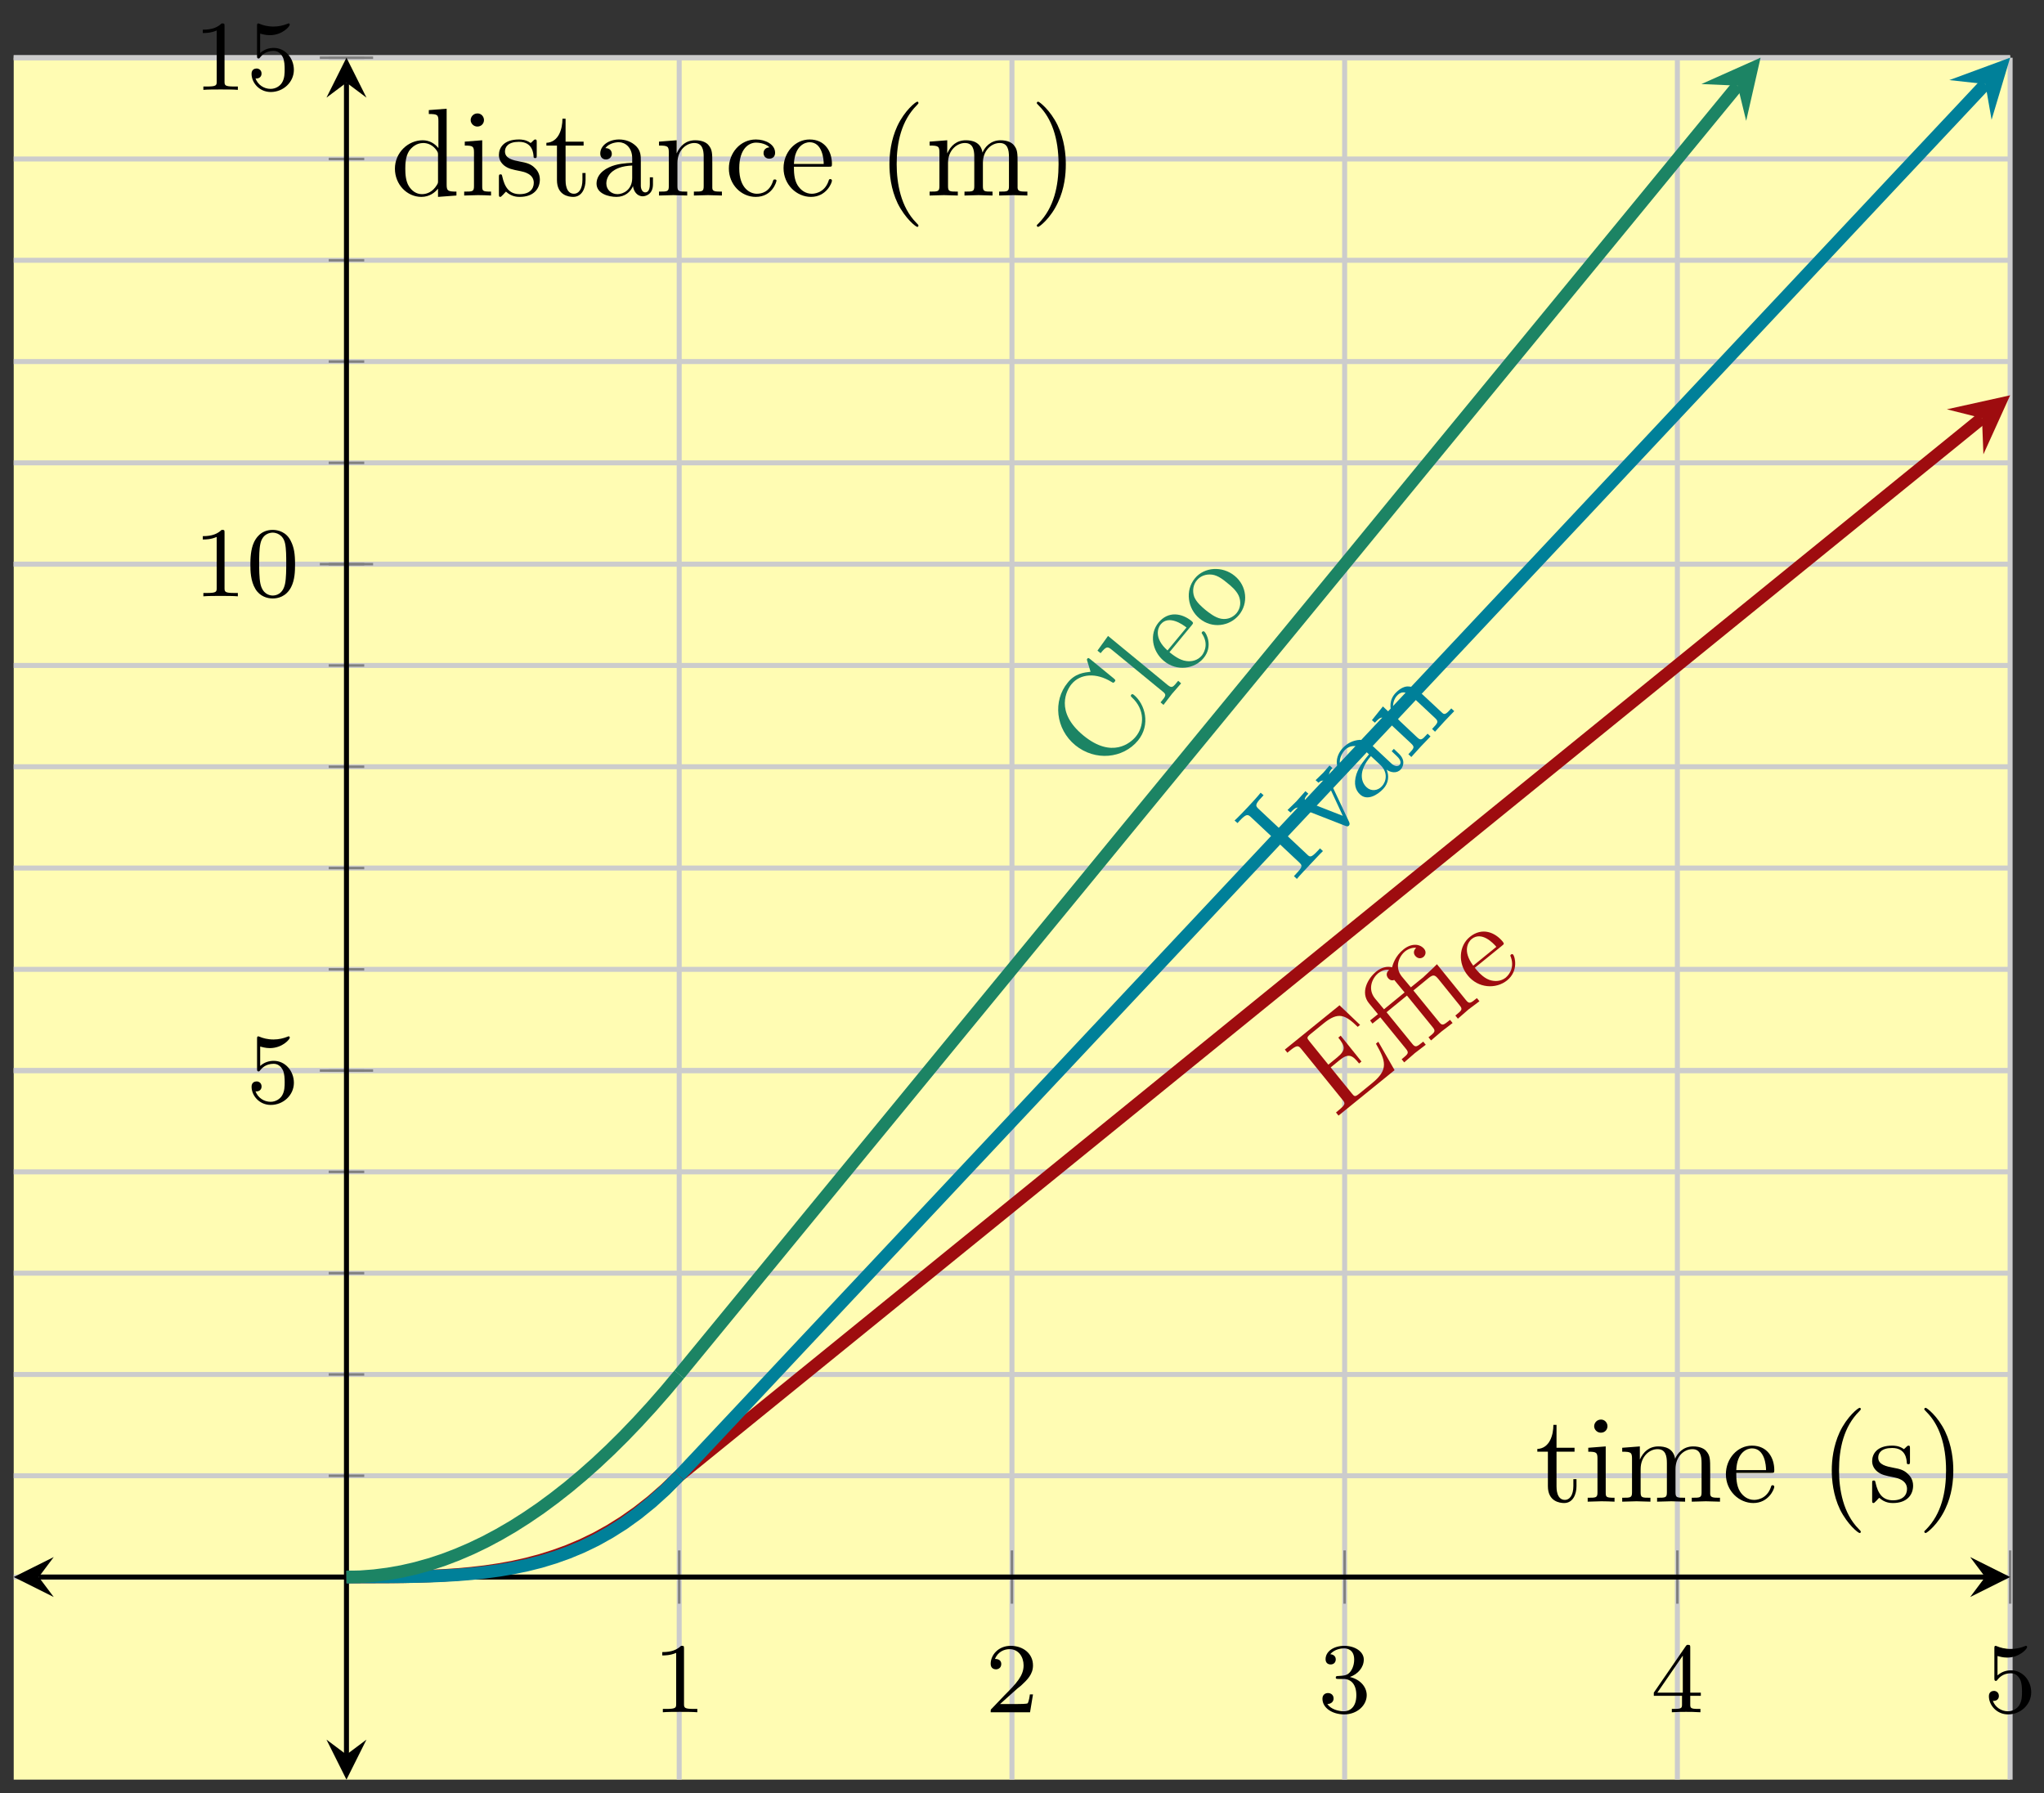 <?xml version="1.0" encoding="UTF-8"?>
<svg xmlns="http://www.w3.org/2000/svg" xmlns:xlink="http://www.w3.org/1999/xlink" width="163pt" height="143pt" viewBox="0 0 163 143" version="1.1">
<rect x="0" y="0" width="163" height="143" fill="#333333" stroke="none"/>
<defs>
<g>
<symbol overflow="visible" id="glyph0-0">
<path style="stroke:none;" d=""/>
</symbol>
<symbol overflow="visible" id="glyph0-1">
<path style="stroke:none;" d="M 2.5 -5.078 C 2.5 -5.297 2.484 -5.297 2.266 -5.297 C 1.938 -4.984 1.516 -4.797 0.766 -4.797 L 0.766 -4.531 C 0.984 -4.531 1.406 -4.531 1.875 -4.734 L 1.875 -0.656 C 1.875 -0.359 1.844 -0.266 1.094 -0.266 L 0.812 -0.266 L 0.812 0 C 1.141 -0.031 1.828 -0.031 2.188 -0.031 C 2.547 -0.031 3.234 -0.031 3.562 0 L 3.562 -0.266 L 3.281 -0.266 C 2.531 -0.266 2.5 -0.359 2.5 -0.656 Z M 2.5 -5.078 "/>
</symbol>
<symbol overflow="visible" id="glyph0-2">
<path style="stroke:none;" d="M 2.25 -1.625 C 2.375 -1.75 2.703 -2.016 2.844 -2.125 C 3.328 -2.578 3.797 -3.016 3.797 -3.734 C 3.797 -4.688 3 -5.297 2.016 -5.297 C 1.047 -5.297 0.422 -4.578 0.422 -3.859 C 0.422 -3.469 0.734 -3.422 0.844 -3.422 C 1.016 -3.422 1.266 -3.531 1.266 -3.844 C 1.266 -4.25 0.859 -4.25 0.766 -4.25 C 1 -4.844 1.531 -5.031 1.922 -5.031 C 2.656 -5.031 3.047 -4.406 3.047 -3.734 C 3.047 -2.906 2.469 -2.297 1.516 -1.344 L 0.516 -0.297 C 0.422 -0.219 0.422 -0.203 0.422 0 L 3.562 0 L 3.797 -1.422 L 3.547 -1.422 C 3.531 -1.266 3.469 -0.875 3.375 -0.719 C 3.328 -0.656 2.719 -0.656 2.594 -0.656 L 1.172 -0.656 Z M 2.25 -1.625 "/>
</symbol>
<symbol overflow="visible" id="glyph0-3">
<path style="stroke:none;" d="M 2.016 -2.656 C 2.641 -2.656 3.047 -2.203 3.047 -1.359 C 3.047 -0.359 2.484 -0.078 2.062 -0.078 C 1.625 -0.078 1.016 -0.234 0.734 -0.656 C 1.031 -0.656 1.234 -0.844 1.234 -1.094 C 1.234 -1.359 1.047 -1.531 0.781 -1.531 C 0.578 -1.531 0.344 -1.406 0.344 -1.078 C 0.344 -0.328 1.156 0.172 2.078 0.172 C 3.125 0.172 3.875 -0.562 3.875 -1.359 C 3.875 -2.031 3.344 -2.625 2.531 -2.812 C 3.156 -3.031 3.641 -3.562 3.641 -4.203 C 3.641 -4.844 2.922 -5.297 2.094 -5.297 C 1.234 -5.297 0.594 -4.844 0.594 -4.234 C 0.594 -3.938 0.781 -3.812 1 -3.812 C 1.25 -3.812 1.406 -3.984 1.406 -4.219 C 1.406 -4.516 1.141 -4.625 0.969 -4.625 C 1.312 -5.062 1.922 -5.094 2.062 -5.094 C 2.266 -5.094 2.875 -5.031 2.875 -4.203 C 2.875 -3.656 2.641 -3.312 2.531 -3.188 C 2.297 -2.938 2.109 -2.922 1.625 -2.891 C 1.469 -2.891 1.406 -2.875 1.406 -2.766 C 1.406 -2.656 1.484 -2.656 1.625 -2.656 Z M 2.016 -2.656 "/>
</symbol>
<symbol overflow="visible" id="glyph0-4">
<path style="stroke:none;" d="M 3.141 -5.156 C 3.141 -5.312 3.141 -5.375 2.969 -5.375 C 2.875 -5.375 2.859 -5.375 2.781 -5.266 L 0.234 -1.562 L 0.234 -1.312 L 2.484 -1.312 L 2.484 -0.641 C 2.484 -0.344 2.469 -0.266 1.844 -0.266 L 1.672 -0.266 L 1.672 0 C 2.344 -0.031 2.359 -0.031 2.812 -0.031 C 3.266 -0.031 3.281 -0.031 3.953 0 L 3.953 -0.266 L 3.781 -0.266 C 3.156 -0.266 3.141 -0.344 3.141 -0.641 L 3.141 -1.312 L 3.984 -1.312 L 3.984 -1.562 L 3.141 -1.562 Z M 2.547 -4.516 L 2.547 -1.562 L 0.516 -1.562 Z M 2.547 -4.516 "/>
</symbol>
<symbol overflow="visible" id="glyph0-5">
<path style="stroke:none;" d="M 1.109 -4.484 C 1.219 -4.453 1.531 -4.359 1.875 -4.359 C 2.875 -4.359 3.469 -5.062 3.469 -5.188 C 3.469 -5.281 3.422 -5.297 3.375 -5.297 C 3.359 -5.297 3.344 -5.297 3.281 -5.266 C 2.969 -5.141 2.594 -5.047 2.172 -5.047 C 1.703 -5.047 1.312 -5.156 1.062 -5.266 C 0.984 -5.297 0.969 -5.297 0.953 -5.297 C 0.859 -5.297 0.859 -5.219 0.859 -5.062 L 0.859 -2.734 C 0.859 -2.594 0.859 -2.5 0.984 -2.5 C 1.047 -2.5 1.062 -2.531 1.109 -2.594 C 1.203 -2.703 1.5 -3.109 2.188 -3.109 C 2.625 -3.109 2.844 -2.75 2.922 -2.594 C 3.047 -2.312 3.062 -1.938 3.062 -1.641 C 3.062 -1.344 3.062 -0.906 2.844 -0.562 C 2.688 -0.312 2.359 -0.078 1.938 -0.078 C 1.422 -0.078 0.922 -0.391 0.734 -0.922 C 0.75 -0.906 0.812 -0.906 0.812 -0.906 C 1.031 -0.906 1.219 -1.047 1.219 -1.297 C 1.219 -1.594 0.984 -1.703 0.828 -1.703 C 0.672 -1.703 0.422 -1.625 0.422 -1.281 C 0.422 -0.562 1.047 0.172 1.953 0.172 C 2.953 0.172 3.797 -0.609 3.797 -1.594 C 3.797 -2.516 3.125 -3.344 2.188 -3.344 C 1.797 -3.344 1.422 -3.219 1.109 -2.938 Z M 1.109 -4.484 "/>
</symbol>
<symbol overflow="visible" id="glyph0-6">
<path style="stroke:none;" d="M 3.891 -2.547 C 3.891 -3.391 3.812 -3.906 3.547 -4.422 C 3.203 -5.125 2.547 -5.297 2.109 -5.297 C 1.109 -5.297 0.734 -4.547 0.625 -4.328 C 0.344 -3.75 0.328 -2.953 0.328 -2.547 C 0.328 -2.016 0.344 -1.219 0.734 -0.578 C 1.094 0.016 1.688 0.172 2.109 0.172 C 2.5 0.172 3.172 0.047 3.578 -0.734 C 3.875 -1.312 3.891 -2.031 3.891 -2.547 Z M 2.109 -0.062 C 1.844 -0.062 1.297 -0.188 1.125 -1.016 C 1.031 -1.469 1.031 -2.219 1.031 -2.641 C 1.031 -3.188 1.031 -3.75 1.125 -4.188 C 1.297 -5 1.906 -5.078 2.109 -5.078 C 2.375 -5.078 2.938 -4.938 3.094 -4.219 C 3.188 -3.781 3.188 -3.172 3.188 -2.641 C 3.188 -2.172 3.188 -1.453 3.094 -1 C 2.922 -0.172 2.375 -0.062 2.109 -0.062 Z M 2.109 -0.062 "/>
</symbol>
<symbol overflow="visible" id="glyph1-0">
<path style="stroke:none;" d=""/>
</symbol>
<symbol overflow="visible" id="glyph1-1">
<path style="stroke:none;" d="M 3.422 -6.094 L 3.234 -5.938 C 4 -4.578 4.266 -3.891 2.953 -2.812 L 1.922 -1.969 C 1.562 -1.672 1.516 -1.719 1.312 -1.969 L -0.375 -4.047 L 0.312 -4.609 C 1.062 -5.219 1.359 -5.016 1.891 -4.359 L 2.078 -4.516 L 0.422 -6.578 L 0.234 -6.422 C 0.766 -5.75 0.875 -5.438 0.125 -4.828 L -0.562 -4.266 L -2.078 -6.141 C -2.281 -6.391 -2.312 -6.438 -1.953 -6.734 L -0.953 -7.547 C 0.234 -8.516 0.781 -8.25 1.781 -7.281 L 1.969 -7.438 L 0.328 -9 L -4.031 -5.469 L -3.828 -5.219 L -3.641 -5.375 C -3.047 -5.859 -2.953 -5.797 -2.719 -5.516 L 0.562 -1.469 C 0.797 -1.188 0.828 -1.094 0.234 -0.609 L 0.047 -0.453 L 0.25 -0.203 L 4.719 -3.828 Z M 3.422 -6.094 "/>
</symbol>
<symbol overflow="visible" id="glyph1-2">
<path style="stroke:none;" d="M 6.219 -5.047 L 6.016 -5.297 C 5.5 -4.875 5.406 -4.812 5.141 -5.141 L 2.828 -8 L 2.547 -7.719 L 1.781 -7 C 1.781 -6.984 1.766 -6.984 1.656 -6.891 L 0.75 -6.156 L 0.031 -7.016 C -0.578 -7.781 -0.188 -8.641 0.297 -9.031 C 0.531 -9.219 0.891 -9.344 1.172 -9.312 C 0.891 -9.031 1 -8.781 1.109 -8.656 C 1.328 -8.406 1.594 -8.453 1.75 -8.578 C 1.922 -8.719 2 -8.984 1.812 -9.219 C 1.438 -9.672 0.75 -9.656 0.172 -9.188 C -0.516 -8.641 -0.688 -7.969 -0.75 -7.75 C -1.125 -7.859 -1.594 -7.75 -1.984 -7.438 C -2.719 -6.844 -3.281 -5.734 -2.594 -4.891 L -1.875 -4.016 L -2.5 -3.516 L -2.312 -3.266 L -1.688 -3.766 L 0.359 -1.25 C 0.625 -0.922 0.531 -0.844 0.016 -0.422 L 0.219 -0.172 L 1.062 -0.906 L 1.938 -1.578 L 1.734 -1.828 C 1.219 -1.406 1.125 -1.328 0.859 -1.656 L -1.188 -4.172 L 0.438 -5.5 L 2.484 -2.984 C 2.75 -2.656 2.672 -2.578 2.156 -2.172 L 2.359 -1.922 L 3.203 -2.641 L 4.078 -3.312 L 3.875 -3.562 C 3.344 -3.141 3.266 -3.062 3 -3.391 L 0.953 -5.906 L 2.172 -6.906 C 2.547 -7.203 2.672 -7.141 2.938 -6.828 L 4.641 -4.719 C 4.906 -4.391 4.812 -4.328 4.297 -3.906 L 4.5 -3.656 L 5.344 -4.391 Z M -0.984 -7.547 C -1.266 -7.297 -1.188 -7.047 -1.062 -6.891 C -0.922 -6.719 -0.734 -6.672 -0.578 -6.75 L 0.25 -5.75 L -1.391 -4.406 L -2.109 -5.266 C -2.734 -6.047 -2.312 -6.906 -1.859 -7.281 C -1.672 -7.422 -1.359 -7.609 -0.984 -7.547 Z M -0.984 -7.547 "/>
</symbol>
<symbol overflow="visible" id="glyph1-3">
<path style="stroke:none;" d="M 2.469 -3.531 C 2.406 -3.609 2.328 -3.578 2.281 -3.531 C 2.219 -3.484 2.234 -3.422 2.281 -3.344 C 2.641 -2.328 1.938 -1.766 1.875 -1.703 C 1.484 -1.391 1 -1.375 0.578 -1.516 C 0.047 -1.703 -0.359 -2.203 -0.594 -2.484 L 1.562 -4.234 C 1.734 -4.375 1.766 -4.391 1.641 -4.562 C 1.016 -5.328 -0.016 -5.734 -0.984 -4.953 C -1.875 -4.234 -1.953 -2.844 -1.156 -1.875 C -0.328 -0.844 1.094 -0.766 1.984 -1.484 C 2.922 -2.25 2.594 -3.391 2.469 -3.531 Z M 1.125 -4.156 L -0.719 -2.656 C -1.609 -3.844 -1.109 -4.562 -0.844 -4.781 C -0.047 -5.422 0.875 -4.453 1.125 -4.156 Z M 1.125 -4.156 "/>
</symbol>
<symbol overflow="visible" id="glyph2-0">
<path style="stroke:none;" d=""/>
</symbol>
<symbol overflow="visible" id="glyph2-1">
<path style="stroke:none;" d="M 2.266 -2.422 L 2.031 -2.641 L 1.859 -2.453 C 1.312 -1.875 1.234 -1.922 0.984 -2.172 L -2.844 -5.766 C -3.109 -6.016 -3.188 -6.109 -2.641 -6.688 L -2.469 -6.875 L -2.703 -7.078 C -2.906 -6.812 -3.438 -6.234 -3.703 -5.953 C -3.969 -5.672 -4.516 -5.094 -4.781 -4.859 L -4.547 -4.656 L -4.375 -4.844 C -3.828 -5.422 -3.719 -5.359 -3.453 -5.109 L 0.375 -1.516 C 0.625 -1.266 0.672 -1.188 0.125 -0.609 L -0.047 -0.422 L 0.188 -0.203 C 0.406 -0.469 0.953 -1.047 1.219 -1.328 C 1.484 -1.609 2.016 -2.188 2.266 -2.422 Z M 2.266 -2.422 "/>
</symbol>
<symbol overflow="visible" id="glyph2-2">
<path style="stroke:none;" d="M 0.562 -6.422 L 0.328 -6.625 C 0.172 -6.453 0 -6.234 -0.156 -6.062 L -0.781 -5.453 L -0.547 -5.25 C -0.297 -5.516 -0.047 -5.422 0.094 -5.297 C 0.156 -5.234 0.172 -5.188 0.234 -5.094 L 1.391 -2.609 L -1.406 -3.703 C -1.547 -3.75 -1.578 -3.781 -1.578 -3.781 C -1.766 -3.953 -1.5 -4.234 -1.359 -4.375 L -1.594 -4.578 L -2.312 -3.766 C -2.5 -3.578 -2.797 -3.297 -3.016 -3.078 L -2.781 -2.875 C -2.344 -3.328 -2.266 -3.312 -1.969 -3.203 L 1.594 -1.812 C 1.75 -1.766 1.781 -1.75 1.875 -1.828 C 1.969 -1.938 1.922 -2.031 1.891 -2.125 L 0.406 -5.281 C 0.297 -5.516 0.109 -5.953 0.562 -6.422 Z M 0.562 -6.422 "/>
</symbol>
<symbol overflow="visible" id="glyph2-3">
<path style="stroke:none;" d="M 2.641 -4.125 L 2.234 -4.516 L 2.062 -4.328 L 2.469 -3.938 C 2.891 -3.547 2.766 -3.312 2.688 -3.234 C 2.469 -3 2.109 -3.281 2.078 -3.312 L 0.625 -4.672 C 0.328 -4.953 0.031 -5.219 -0.469 -5.234 C -1.031 -5.203 -1.484 -4.953 -1.828 -4.594 C -2.375 -4.016 -2.5 -3.172 -2.016 -2.719 C -1.797 -2.516 -1.531 -2.562 -1.359 -2.75 C -1.172 -2.953 -1.203 -3.219 -1.375 -3.391 C -1.469 -3.469 -1.75 -3.672 -2.062 -3.328 C -2.141 -3.766 -1.875 -4.203 -1.656 -4.438 C -1.328 -4.781 -0.656 -4.938 -0.016 -4.328 L 0.25 -4.078 C -0.062 -3.688 -0.531 -3.156 -0.75 -2.5 C -1 -1.703 -0.797 -1.188 -0.469 -0.891 C 0.109 -0.328 0.953 -0.859 1.375 -1.312 C 1.844 -1.797 1.859 -2.406 1.656 -2.859 C 1.969 -2.625 2.469 -2.531 2.781 -2.875 C 2.922 -3.016 3.234 -3.562 2.641 -4.125 Z M 1.141 -3.25 C 1.828 -2.609 1.594 -1.859 1.281 -1.531 C 0.953 -1.172 0.422 -1.109 0.062 -1.453 C -0.344 -1.828 -0.672 -2.688 0.406 -3.938 Z M 1.141 -3.25 "/>
</symbol>
<symbol overflow="visible" id="glyph2-4">
<path style="stroke:none;" d="M 3.641 -3.891 L 3.406 -4.109 C 3.062 -3.734 2.891 -3.547 2.688 -3.75 L 1.297 -5.047 C 0.672 -5.641 0.453 -5.844 -0.031 -5.859 C -0.25 -5.875 -0.625 -5.766 -1.031 -5.344 C -1.531 -4.812 -1.531 -4.188 -1.281 -3.547 L -2.047 -4.266 L -2.922 -3.172 L -2.688 -2.969 C -2.219 -3.469 -2.109 -3.484 -1.75 -3.141 L 0.203 -1.312 C 0.516 -1.016 0.438 -0.938 -0.016 -0.453 L 0.219 -0.234 L 0.984 -1.078 L 1.75 -1.875 L 1.516 -2.094 C 1.062 -1.594 0.984 -1.516 0.672 -1.812 L -0.672 -3.078 C -1.422 -3.781 -1.344 -4.688 -0.906 -5.141 C -0.469 -5.609 -0.016 -5.328 0.406 -4.938 L 2.109 -3.344 C 2.422 -3.047 2.344 -2.969 1.875 -2.469 L 2.109 -2.25 L 2.875 -3.094 Z M 3.641 -3.891 "/>
</symbol>
<symbol overflow="visible" id="glyph3-0">
<path style="stroke:none;" d=""/>
</symbol>
<symbol overflow="visible" id="glyph3-1">
<path style="stroke:none;" d="M 2.406 -6.609 C 2.328 -6.656 2.266 -6.719 2.188 -6.609 C 2.125 -6.531 2.172 -6.484 2.25 -6.406 C 3.297 -5.438 3.25 -4.109 2.547 -3.266 C 2.156 -2.797 0.672 -1.484 -1.625 -3.375 C -3.922 -5.266 -2.953 -7 -2.562 -7.469 C -1.875 -8.297 -0.609 -8.406 0.625 -7.641 C 0.75 -7.562 0.781 -7.547 0.875 -7.656 C 0.969 -7.781 0.938 -7.797 0.781 -7.938 L -1.031 -9.422 C -1.172 -9.531 -1.234 -9.594 -1.297 -9.5 C -1.328 -9.484 -1.359 -9.438 -1.312 -9.312 L -1.047 -8.453 C -1.562 -8.391 -2.281 -8.328 -2.875 -7.578 C -4.062 -6.141 -3.844 -3.891 -2.266 -2.594 C -0.672 -1.297 1.547 -1.531 2.734 -2.969 C 3.766 -4.234 3.297 -5.875 2.406 -6.609 Z M 2.406 -6.609 "/>
</symbol>
<symbol overflow="visible" id="glyph3-2">
<path style="stroke:none;" d="M 1.609 -1.969 L 1.375 -2.172 C 0.953 -1.656 0.891 -1.562 0.547 -1.828 L -4.219 -5.75 L -5.062 -4.578 L -4.812 -4.375 C -4.359 -4.922 -4.266 -4.938 -3.891 -4.625 L 0.125 -1.328 C 0.469 -1.062 0.406 -0.969 -0.031 -0.453 L 0.203 -0.25 L 0.875 -1.125 Z M 1.609 -1.969 "/>
</symbol>
<symbol overflow="visible" id="glyph3-3">
<path style="stroke:none;" d="M 1.703 -3.953 C 1.641 -4.016 1.562 -3.969 1.516 -3.922 C 1.469 -3.859 1.5 -3.797 1.547 -3.75 C 2.125 -2.828 1.562 -2.125 1.5 -2.047 C 1.172 -1.656 0.703 -1.547 0.266 -1.609 C -0.281 -1.672 -0.797 -2.094 -1.078 -2.312 L 0.688 -4.453 C 0.828 -4.625 0.844 -4.656 0.688 -4.797 C -0.078 -5.422 -1.172 -5.625 -1.953 -4.672 C -2.688 -3.781 -2.484 -2.406 -1.516 -1.609 C -0.5 -0.766 0.922 -0.969 1.641 -1.844 C 2.422 -2.781 1.859 -3.844 1.703 -3.953 Z M 0.281 -4.281 L -1.234 -2.453 C -2.344 -3.438 -2 -4.266 -1.781 -4.531 C -1.141 -5.312 -0.031 -4.531 0.281 -4.281 Z M 0.281 -4.281 "/>
</symbol>
<symbol overflow="visible" id="glyph3-4">
<path style="stroke:none;" d="M 1.312 -4.984 C 0.344 -5.781 -1.109 -5.703 -1.859 -4.781 C -2.656 -3.812 -2.438 -2.359 -1.484 -1.578 C -0.484 -0.75 0.906 -0.953 1.656 -1.859 C 2.422 -2.781 2.297 -4.188 1.312 -4.984 Z M 0.734 -4.406 C 1.016 -4.188 1.438 -3.828 1.641 -3.391 C 1.844 -2.906 1.781 -2.406 1.484 -2.031 C 1.203 -1.688 0.766 -1.469 0.234 -1.562 C -0.266 -1.656 -0.734 -2.047 -1.016 -2.266 C -1.312 -2.516 -1.719 -2.859 -1.906 -3.297 C -2.094 -3.812 -1.969 -4.312 -1.703 -4.625 C -1.422 -4.969 -0.984 -5.141 -0.484 -5.078 C 0 -5.016 0.453 -4.641 0.734 -4.406 Z M 0.734 -4.406 "/>
</symbol>
<symbol overflow="visible" id="glyph4-0">
<path style="stroke:none;" d=""/>
</symbol>
<symbol overflow="visible" id="glyph4-1">
<path style="stroke:none;" d="M 3.312 -1.234 L 3.312 -1.797 L 3.062 -1.797 L 3.062 -1.25 C 3.062 -0.516 2.766 -0.141 2.391 -0.141 C 1.719 -0.141 1.719 -1.047 1.719 -1.219 L 1.719 -3.984 L 3.156 -3.984 L 3.156 -4.297 L 1.719 -4.297 L 1.719 -6.125 L 1.469 -6.125 C 1.469 -5.312 1.172 -4.25 0.188 -4.203 L 0.188 -3.984 L 1.031 -3.984 L 1.031 -1.234 C 1.031 -0.016 1.969 0.109 2.328 0.109 C 3.031 0.109 3.312 -0.594 3.312 -1.234 Z M 3.312 -1.234 "/>
</symbol>
<symbol overflow="visible" id="glyph4-2">
<path style="stroke:none;" d="M 2.469 0 L 2.469 -0.312 C 1.797 -0.312 1.766 -0.359 1.766 -0.75 L 1.766 -4.406 L 0.375 -4.297 L 0.375 -3.984 C 1.016 -3.984 1.109 -3.922 1.109 -3.438 L 1.109 -0.75 C 1.109 -0.312 1 -0.312 0.328 -0.312 L 0.328 0 L 1.422 -0.031 C 1.781 -0.031 2.125 -0.016 2.469 0 Z M 1.906 -6.016 C 1.906 -6.297 1.688 -6.547 1.391 -6.547 C 1.047 -6.547 0.844 -6.266 0.844 -6.016 C 0.844 -5.75 1.078 -5.5 1.375 -5.5 C 1.719 -5.5 1.906 -5.766 1.906 -6.016 Z M 1.906 -6.016 "/>
</symbol>
<symbol overflow="visible" id="glyph4-3">
<path style="stroke:none;" d="M 8.109 0 L 8.109 -0.312 C 7.594 -0.312 7.344 -0.312 7.328 -0.609 L 7.328 -2.516 C 7.328 -3.375 7.328 -3.672 7.016 -4.031 C 6.875 -4.203 6.547 -4.406 5.969 -4.406 C 5.141 -4.406 4.688 -3.812 4.531 -3.422 C 4.391 -4.297 3.656 -4.406 3.203 -4.406 C 2.469 -4.406 2 -3.984 1.719 -3.359 L 1.719 -4.406 L 0.312 -4.297 L 0.312 -3.984 C 1.016 -3.984 1.094 -3.922 1.094 -3.422 L 1.094 -0.75 C 1.094 -0.312 0.984 -0.312 0.312 -0.312 L 0.312 0 L 1.453 -0.031 L 2.562 0 L 2.562 -0.312 C 1.891 -0.312 1.781 -0.312 1.781 -0.75 L 1.781 -2.594 C 1.781 -3.625 2.5 -4.188 3.125 -4.188 C 3.766 -4.188 3.875 -3.656 3.875 -3.078 L 3.875 -0.75 C 3.875 -0.312 3.766 -0.312 3.094 -0.312 L 3.094 0 L 4.219 -0.031 L 5.328 0 L 5.328 -0.312 C 4.672 -0.312 4.562 -0.312 4.562 -0.75 L 4.562 -2.594 C 4.562 -3.625 5.266 -4.188 5.906 -4.188 C 6.531 -4.188 6.641 -3.656 6.641 -3.078 L 6.641 -0.75 C 6.641 -0.312 6.531 -0.312 5.859 -0.312 L 5.859 0 L 6.984 -0.031 Z M 8.109 0 "/>
</symbol>
<symbol overflow="visible" id="glyph4-4">
<path style="stroke:none;" d="M 4.141 -1.188 C 4.141 -1.281 4.062 -1.312 4 -1.312 C 3.922 -1.312 3.891 -1.25 3.875 -1.172 C 3.531 -0.141 2.625 -0.141 2.531 -0.141 C 2.031 -0.141 1.641 -0.438 1.406 -0.812 C 1.109 -1.281 1.109 -1.938 1.109 -2.297 L 3.891 -2.297 C 4.109 -2.297 4.141 -2.297 4.141 -2.516 C 4.141 -3.5 3.594 -4.469 2.359 -4.469 C 1.203 -4.469 0.281 -3.438 0.281 -2.188 C 0.281 -0.859 1.328 0.109 2.469 0.109 C 3.688 0.109 4.141 -1 4.141 -1.188 Z M 3.484 -2.516 L 1.109 -2.516 C 1.172 -4 2.016 -4.25 2.359 -4.25 C 3.375 -4.25 3.484 -2.906 3.484 -2.516 Z M 3.484 -2.516 "/>
</symbol>
<symbol overflow="visible" id="glyph4-5">
<path style="stroke:none;" d="M 3.297 2.391 C 3.297 2.359 3.297 2.344 3.125 2.172 C 1.891 0.922 1.562 -0.969 1.562 -2.5 C 1.562 -4.234 1.938 -5.969 3.172 -7.203 C 3.297 -7.328 3.297 -7.344 3.297 -7.375 C 3.297 -7.453 3.266 -7.484 3.203 -7.484 C 3.094 -7.484 2.203 -6.797 1.609 -5.531 C 1.109 -4.438 0.984 -3.328 0.984 -2.5 C 0.984 -1.719 1.094 -0.516 1.641 0.625 C 2.25 1.844 3.094 2.5 3.203 2.5 C 3.266 2.5 3.297 2.469 3.297 2.391 Z M 3.297 2.391 "/>
</symbol>
<symbol overflow="visible" id="glyph4-6">
<path style="stroke:none;" d="M 3.594 -1.281 C 3.594 -1.797 3.297 -2.109 3.172 -2.219 C 2.844 -2.547 2.453 -2.625 2.031 -2.703 C 1.469 -2.812 0.812 -2.938 0.812 -3.516 C 0.812 -3.875 1.062 -4.281 1.922 -4.281 C 3.016 -4.281 3.078 -3.375 3.094 -3.078 C 3.094 -2.984 3.203 -2.984 3.203 -2.984 C 3.344 -2.984 3.344 -3.031 3.344 -3.219 L 3.344 -4.234 C 3.344 -4.391 3.344 -4.469 3.234 -4.469 C 3.188 -4.469 3.156 -4.469 3.031 -4.344 C 3 -4.312 2.906 -4.219 2.859 -4.188 C 2.484 -4.469 2.078 -4.469 1.922 -4.469 C 0.703 -4.469 0.328 -3.797 0.328 -3.234 C 0.328 -2.891 0.484 -2.609 0.75 -2.391 C 1.078 -2.141 1.359 -2.078 2.078 -1.938 C 2.297 -1.891 3.109 -1.734 3.109 -1.016 C 3.109 -0.516 2.766 -0.109 1.984 -0.109 C 1.141 -0.109 0.781 -0.672 0.594 -1.531 C 0.562 -1.656 0.562 -1.688 0.453 -1.688 C 0.328 -1.688 0.328 -1.625 0.328 -1.453 L 0.328 -0.125 C 0.328 0.047 0.328 0.109 0.438 0.109 C 0.484 0.109 0.5 0.094 0.688 -0.094 C 0.703 -0.109 0.703 -0.125 0.891 -0.312 C 1.328 0.094 1.781 0.109 1.984 0.109 C 3.125 0.109 3.594 -0.562 3.594 -1.281 Z M 3.594 -1.281 "/>
</symbol>
<symbol overflow="visible" id="glyph4-7">
<path style="stroke:none;" d="M 2.875 -2.5 C 2.875 -3.266 2.766 -4.469 2.219 -5.609 C 1.625 -6.828 0.766 -7.484 0.672 -7.484 C 0.609 -7.484 0.562 -7.438 0.562 -7.375 C 0.562 -7.344 0.562 -7.328 0.75 -7.141 C 1.734 -6.156 2.297 -4.578 2.297 -2.5 C 2.297 -0.781 1.938 0.969 0.703 2.219 C 0.562 2.344 0.562 2.359 0.562 2.391 C 0.562 2.453 0.609 2.5 0.672 2.5 C 0.766 2.5 1.672 1.812 2.25 0.547 C 2.766 -0.547 2.875 -1.656 2.875 -2.5 Z M 2.875 -2.5 "/>
</symbol>
<symbol overflow="visible" id="glyph4-8">
<path style="stroke:none;" d="M 5.25 0 L 5.25 -0.312 C 4.562 -0.312 4.469 -0.375 4.469 -0.875 L 4.469 -6.922 L 3.047 -6.812 L 3.047 -6.5 C 3.734 -6.5 3.812 -6.438 3.812 -5.938 L 3.812 -3.781 C 3.531 -4.141 3.094 -4.406 2.562 -4.406 C 1.391 -4.406 0.344 -3.422 0.344 -2.141 C 0.344 -0.875 1.312 0.109 2.453 0.109 C 3.094 0.109 3.531 -0.234 3.781 -0.547 L 3.781 0.109 Z M 3.781 -1.172 C 3.781 -1 3.781 -0.984 3.672 -0.812 C 3.375 -0.328 2.938 -0.109 2.5 -0.109 C 2.047 -0.109 1.688 -0.375 1.453 -0.75 C 1.203 -1.156 1.172 -1.719 1.172 -2.141 C 1.172 -2.5 1.188 -3.094 1.469 -3.547 C 1.688 -3.859 2.062 -4.188 2.609 -4.188 C 2.953 -4.188 3.375 -4.031 3.672 -3.594 C 3.781 -3.422 3.781 -3.406 3.781 -3.219 Z M 3.781 -1.172 "/>
</symbol>
<symbol overflow="visible" id="glyph4-9">
<path style="stroke:none;" d="M 4.812 -0.891 L 4.812 -1.453 L 4.562 -1.453 L 4.562 -0.891 C 4.562 -0.312 4.312 -0.25 4.203 -0.25 C 3.875 -0.25 3.844 -0.703 3.844 -0.75 L 3.844 -2.734 C 3.844 -3.156 3.844 -3.547 3.484 -3.922 C 3.094 -4.312 2.594 -4.469 2.109 -4.469 C 1.297 -4.469 0.609 -4 0.609 -3.344 C 0.609 -3.047 0.812 -2.875 1.062 -2.875 C 1.344 -2.875 1.531 -3.078 1.531 -3.328 C 1.531 -3.453 1.469 -3.781 1.016 -3.781 C 1.281 -4.141 1.781 -4.25 2.094 -4.25 C 2.578 -4.25 3.156 -3.859 3.156 -2.969 L 3.156 -2.609 C 2.641 -2.578 1.938 -2.547 1.312 -2.25 C 0.562 -1.906 0.312 -1.391 0.312 -0.953 C 0.312 -0.141 1.281 0.109 1.906 0.109 C 2.578 0.109 3.031 -0.297 3.219 -0.75 C 3.266 -0.359 3.531 0.062 4 0.062 C 4.203 0.062 4.812 -0.078 4.812 -0.891 Z M 3.156 -1.391 C 3.156 -0.453 2.438 -0.109 1.984 -0.109 C 1.5 -0.109 1.094 -0.453 1.094 -0.953 C 1.094 -1.5 1.5 -2.328 3.156 -2.391 Z M 3.156 -1.391 "/>
</symbol>
<symbol overflow="visible" id="glyph4-10">
<path style="stroke:none;" d="M 5.328 0 L 5.328 -0.312 C 4.812 -0.312 4.562 -0.312 4.562 -0.609 L 4.562 -2.516 C 4.562 -3.375 4.562 -3.672 4.25 -4.031 C 4.109 -4.203 3.781 -4.406 3.203 -4.406 C 2.469 -4.406 2 -3.984 1.719 -3.359 L 1.719 -4.406 L 0.312 -4.297 L 0.312 -3.984 C 1.016 -3.984 1.094 -3.922 1.094 -3.422 L 1.094 -0.75 C 1.094 -0.312 0.984 -0.312 0.312 -0.312 L 0.312 0 L 1.453 -0.031 L 2.562 0 L 2.562 -0.312 C 1.891 -0.312 1.781 -0.312 1.781 -0.75 L 1.781 -2.594 C 1.781 -3.625 2.5 -4.188 3.125 -4.188 C 3.766 -4.188 3.875 -3.656 3.875 -3.078 L 3.875 -0.75 C 3.875 -0.312 3.766 -0.312 3.094 -0.312 L 3.094 0 L 4.219 -0.031 Z M 5.328 0 "/>
</symbol>
<symbol overflow="visible" id="glyph4-11">
<path style="stroke:none;" d="M 4.141 -1.188 C 4.141 -1.281 4.031 -1.281 4 -1.281 C 3.922 -1.281 3.891 -1.25 3.875 -1.188 C 3.594 -0.266 2.938 -0.141 2.578 -0.141 C 2.047 -0.141 1.172 -0.562 1.172 -2.172 C 1.172 -3.797 1.984 -4.219 2.516 -4.219 C 2.609 -4.219 3.234 -4.203 3.578 -3.844 C 3.172 -3.812 3.109 -3.516 3.109 -3.391 C 3.109 -3.125 3.297 -2.938 3.562 -2.938 C 3.828 -2.938 4.031 -3.094 4.031 -3.406 C 4.031 -4.078 3.266 -4.469 2.5 -4.469 C 1.25 -4.469 0.344 -3.391 0.344 -2.156 C 0.344 -0.875 1.328 0.109 2.484 0.109 C 3.812 0.109 4.141 -1.094 4.141 -1.188 Z M 4.141 -1.188 "/>
</symbol>
</g>
<clipPath id="clip1">
  <path d="M 40 19 L 160.301 19 L 160.301 132 L 40 132 Z M 40 19 "/>
</clipPath>
<clipPath id="clip2">
  <path d="M 155 31 L 160.301 31 L 160.301 37 L 155 37 Z M 155 31 "/>
</clipPath>
<clipPath id="clip3">
  <path d="M 40 4.598 L 160.301 4.598 L 160.301 132 L 40 132 Z M 40 4.598 "/>
</clipPath>
<clipPath id="clip4">
  <path d="M 155 4.598 L 160.301 4.598 L 160.301 10 L 155 10 Z M 155 4.598 "/>
</clipPath>
<clipPath id="clip5">
  <path d="M 40 4.598 L 153 4.598 L 153 124 L 40 124 Z M 40 4.598 "/>
</clipPath>
<clipPath id="clip6">
  <path d="M 135 4.598 L 141 4.598 L 141 10 L 135 10 Z M 135 4.598 "/>
</clipPath>
</defs>
<g id="surface1">
<path style=" stroke:none;fill-rule:nonzero;fill:rgb(100%,98.47%,70.001%);fill-opacity:1;" d="M 1.094 141.918 L 160.301 141.918 L 160.301 4.598 L 1.094 4.598 Z M 1.094 141.918 "/>
<path style="fill:none;stroke-width:0.399;stroke-linecap:butt;stroke-linejoin:miter;stroke:rgb(79.999%,79.999%,79.999%);stroke-opacity:1;stroke-miterlimit:10;" d="M 53.067 -0.002 L 53.067 137.312 M 79.602 -0.002 L 79.602 137.312 M 106.133 -0.002 L 106.133 137.312 M 132.667 -0.002 L 132.667 137.312 M 159.202 -0.002 L 159.202 137.312 " transform="matrix(1,0,0,-1,1.096,141.916)"/>
<path style="fill:none;stroke-width:0.399;stroke-linecap:butt;stroke-linejoin:miter;stroke:rgb(79.999%,79.999%,79.999%);stroke-opacity:1;stroke-miterlimit:10;" d="M -0.002 16.154 L 159.202 16.154 M -0.002 24.232 L 159.202 24.232 M -0.002 32.309 L 159.202 32.309 M -0.002 40.387 L 159.202 40.387 M -0.002 48.465 L 159.202 48.465 M -0.002 56.542 L 159.202 56.542 M -0.002 64.616 L 159.202 64.616 M -0.002 72.694 L 159.202 72.694 M -0.002 80.772 L 159.202 80.772 M -0.002 88.849 L 159.202 88.849 M -0.002 96.927 L 159.202 96.927 M -0.002 105.005 L 159.202 105.005 M -0.002 113.083 L 159.202 113.083 M -0.002 121.16 L 159.202 121.16 M -0.002 129.238 L 159.202 129.238 M -0.002 137.312 L 159.202 137.312 " transform="matrix(1,0,0,-1,1.096,141.916)"/>
<path style="fill:none;stroke-width:0.399;stroke-linecap:butt;stroke-linejoin:miter;stroke:rgb(79.999%,79.999%,79.999%);stroke-opacity:1;stroke-miterlimit:10;" d="M -0.002 56.542 L 159.202 56.542 M -0.002 96.927 L 159.202 96.927 M -0.002 137.312 L 159.202 137.312 " transform="matrix(1,0,0,-1,1.096,141.916)"/>
<path style="fill:none;stroke-width:0.199;stroke-linecap:butt;stroke-linejoin:miter;stroke:rgb(50%,50%,50%);stroke-opacity:1;stroke-miterlimit:10;" d="M 53.067 14.029 L 53.067 18.279 M 79.602 14.029 L 79.602 18.279 M 106.133 14.029 L 106.133 18.279 M 132.667 14.029 L 132.667 18.279 M 159.202 14.029 L 159.202 18.279 " transform="matrix(1,0,0,-1,1.096,141.916)"/>
<path style="fill:none;stroke-width:0.199;stroke-linecap:butt;stroke-linejoin:miter;stroke:rgb(50%,50%,50%);stroke-opacity:1;stroke-miterlimit:10;" d="M 25.115 16.154 L 27.951 16.154 M 25.115 24.232 L 27.951 24.232 M 25.115 32.309 L 27.951 32.309 M 25.115 40.387 L 27.951 40.387 M 25.115 48.465 L 27.951 48.465 M 25.115 56.542 L 27.951 56.542 M 25.115 64.616 L 27.951 64.616 M 25.115 72.694 L 27.951 72.694 M 25.115 80.772 L 27.951 80.772 M 25.115 88.849 L 27.951 88.849 M 25.115 96.927 L 27.951 96.927 M 25.115 105.005 L 27.951 105.005 M 25.115 113.083 L 27.951 113.083 M 25.115 121.16 L 27.951 121.16 M 25.115 129.238 L 27.951 129.238 M 25.115 137.312 L 27.951 137.312 " transform="matrix(1,0,0,-1,1.096,141.916)"/>
<path style="fill:none;stroke-width:0.199;stroke-linecap:butt;stroke-linejoin:miter;stroke:rgb(50%,50%,50%);stroke-opacity:1;stroke-miterlimit:10;" d="M 24.408 56.542 L 28.658 56.542 M 24.408 96.927 L 28.658 96.927 M 24.408 137.312 L 28.658 137.312 " transform="matrix(1,0,0,-1,1.096,141.916)"/>
<path style="fill:none;stroke-width:0.399;stroke-linecap:butt;stroke-linejoin:miter;stroke:rgb(0%,0%,0%);stroke-opacity:1;stroke-miterlimit:10;" d="M 1.994 16.154 L 157.21 16.154 " transform="matrix(1,0,0,-1,1.096,141.916)"/>
<path style=" stroke:none;fill-rule:nonzero;fill:rgb(0%,0%,0%);fill-opacity:1;" d="M 1.094 125.762 L 4.285 127.355 L 3.09 125.762 L 4.285 124.168 "/>
<path style=" stroke:none;fill-rule:nonzero;fill:rgb(0%,0%,0%);fill-opacity:1;" d="M 160.301 125.762 L 157.113 124.168 L 158.309 125.762 L 157.113 127.355 "/>
<path style="fill:none;stroke-width:0.399;stroke-linecap:butt;stroke-linejoin:miter;stroke:rgb(0%,0%,0%);stroke-opacity:1;stroke-miterlimit:10;" d="M 26.533 1.994 L 26.533 135.32 " transform="matrix(1,0,0,-1,1.096,141.916)"/>
<path style=" stroke:none;fill-rule:nonzero;fill:rgb(0%,0%,0%);fill-opacity:1;" d="M 27.629 141.918 L 29.223 138.727 L 27.629 139.922 L 26.035 138.727 "/>
<path style=" stroke:none;fill-rule:nonzero;fill:rgb(0%,0%,0%);fill-opacity:1;" d="M 27.629 4.598 L 26.035 7.785 L 27.629 6.59 L 29.223 7.785 "/>
<g style="fill:rgb(0%,0%,0%);fill-opacity:1;">
  <use xlink:href="#glyph0-1" x="52.047" y="136.544"/>
</g>
<g style="fill:rgb(0%,0%,0%);fill-opacity:1;">
  <use xlink:href="#glyph0-2" x="78.58" y="136.544"/>
</g>
<g style="fill:rgb(0%,0%,0%);fill-opacity:1;">
  <use xlink:href="#glyph0-3" x="105.115" y="136.544"/>
</g>
<g style="fill:rgb(0%,0%,0%);fill-opacity:1;">
  <use xlink:href="#glyph0-4" x="131.649" y="136.544"/>
</g>
<g style="fill:rgb(0%,0%,0%);fill-opacity:1;">
  <use xlink:href="#glyph0-5" x="158.183" y="136.544"/>
</g>
<g style="fill:rgb(0%,0%,0%);fill-opacity:1;">
  <use xlink:href="#glyph0-5" x="19.64" y="87.941"/>
</g>
<g style="fill:rgb(0%,0%,0%);fill-opacity:1;">
  <use xlink:href="#glyph0-1" x="15.406" y="47.553"/>
  <use xlink:href="#glyph0-6" x="19.638" y="47.553"/>
</g>
<g style="fill:rgb(0%,0%,0%);fill-opacity:1;">
  <use xlink:href="#glyph0-1" x="15.406" y="7.165"/>
  <use xlink:href="#glyph0-5" x="19.638" y="7.165"/>
</g>
<g clip-path="url(#clip1)" clip-rule="nonzero">
<path style="fill:none;stroke-width:0.996;stroke-linecap:butt;stroke-linejoin:miter;stroke:rgb(61.96%,4.706%,5.881%);stroke-opacity:1;stroke-miterlimit:10;" d="M 53.067 24.232 L 75.176 42.18 L 79.602 45.77 L 88.446 52.949 L 92.867 56.542 L 110.554 70.901 L 114.98 74.491 L 150.354 103.208 L 154.78 106.798 L 156.956 108.567 " transform="matrix(1,0,0,-1,1.096,141.916)"/>
</g>
<g clip-path="url(#clip2)" clip-rule="nonzero">
<path style=" stroke:none;fill-rule:nonzero;fill:rgb(61.96%,4.706%,5.881%);fill-opacity:1;" d="M 160.301 31.523 L 155.254 32.641 L 158.055 33.344 L 158.168 36.23 "/>
</g>
<g style="fill:rgb(62%,4.7%,5.899%);fill-opacity:1;">
  <use xlink:href="#glyph1-1" x="106.492" y="89.168"/>
  <use xlink:href="#glyph1-2" x="111.76" y="84.892"/>
  <use xlink:href="#glyph1-3" x="118.203" y="79.662"/>
</g>
<g clip-path="url(#clip3)" clip-rule="nonzero">
<path style="fill:none;stroke-width:0.996;stroke-linecap:butt;stroke-linejoin:miter;stroke:rgb(0%,50.194%,59.999%);stroke-opacity:1;stroke-miterlimit:10;" d="M 53.067 24.232 L 57.489 28.942 L 61.911 33.657 L 75.176 47.789 L 79.602 52.504 L 92.867 66.636 L 97.289 71.35 L 110.554 85.482 L 114.98 90.197 L 128.246 104.329 L 132.667 109.044 L 141.511 118.465 L 145.933 123.18 L 150.354 127.89 L 154.78 132.601 L 157.225 135.206 " transform="matrix(1,0,0,-1,1.096,141.916)"/>
</g>
<g clip-path="url(#clip4)" clip-rule="nonzero">
<path style=" stroke:none;fill-rule:nonzero;fill:rgb(0%,50.194%,59.999%);fill-opacity:1;" d="M 160.301 4.598 L 155.449 6.387 L 158.324 6.703 L 158.82 9.551 "/>
</g>
<g style="fill:rgb(0%,50.2%,59.999%);fill-opacity:1;">
  <use xlink:href="#glyph2-1" x="103.233" y="70.292"/>
  <use xlink:href="#glyph2-2" x="105.694" y="67.67"/>
</g>
<g style="fill:rgb(0%,50.2%,59.999%);fill-opacity:1;">
  <use xlink:href="#glyph2-3" x="108.919" y="64.234"/>
  <use xlink:href="#glyph2-4" x="112.328" y="60.601"/>
</g>
<g clip-path="url(#clip5)" clip-rule="nonzero">
<path style="fill:none;stroke-width:0.996;stroke-linecap:butt;stroke-linejoin:miter;stroke:rgb(10.979%,51.764%,39.217%);stroke-opacity:1;stroke-miterlimit:10;" d="M 53.067 32.309 L 60.255 41.059 L 63.844 45.434 L 71.032 54.183 L 74.626 58.562 L 85.407 71.686 L 88.996 76.061 L 106.965 97.935 L 110.554 102.314 L 128.523 124.187 L 132.113 128.562 L 135.706 132.937 L 137.468 135.081 " transform="matrix(1,0,0,-1,1.096,141.916)"/>
</g>
<g clip-path="url(#clip6)" clip-rule="nonzero">
<path style=" stroke:none;fill-rule:nonzero;fill:rgb(10.979%,51.764%,39.217%);fill-opacity:1;" d="M 140.398 4.598 L 135.68 6.703 L 138.566 6.828 L 139.25 9.637 "/>
</g>
<g style="fill:rgb(10.999%,51.799%,39.2%);fill-opacity:1;">
  <use xlink:href="#glyph3-1" x="88.016" y="62.022"/>
  <use xlink:href="#glyph3-2" x="92.58" y="56.463"/>
  <use xlink:href="#glyph3-3" x="94.338" y="54.323"/>
  <use xlink:href="#glyph3-4" x="97.145" y="50.904"/>
</g>
<path style="fill:none;stroke-width:0.996;stroke-linecap:butt;stroke-linejoin:miter;stroke:rgb(61.96%,4.706%,5.881%);stroke-opacity:1;stroke-miterlimit:10;" d="M 26.533 16.154 L 27.638 16.154 L 29.849 16.162 L 30.954 16.173 L 32.06 16.197 L 33.165 16.236 L 34.271 16.287 L 35.376 16.361 L 36.482 16.462 L 37.587 16.591 L 38.693 16.755 L 39.802 16.955 L 40.907 17.201 L 42.013 17.494 L 43.118 17.841 L 44.224 18.244 L 45.329 18.712 L 46.435 19.247 L 47.54 19.861 L 48.646 20.552 L 49.751 21.329 L 50.856 22.196 L 51.962 23.161 L 53.067 24.232 " transform="matrix(1,0,0,-1,1.096,141.916)"/>
<path style="fill:none;stroke-width:0.996;stroke-linecap:butt;stroke-linejoin:miter;stroke:rgb(0%,50.194%,59.999%);stroke-opacity:1;stroke-miterlimit:10;" d="M 26.533 16.154 L 27.638 16.154 L 29.849 16.162 L 30.954 16.169 L 32.06 16.189 L 33.165 16.216 L 34.271 16.263 L 35.376 16.326 L 36.482 16.416 L 37.587 16.533 L 38.693 16.681 L 39.802 16.869 L 40.907 17.099 L 42.013 17.376 L 43.118 17.712 L 44.224 18.107 L 45.329 18.568 L 46.435 19.103 L 47.54 19.72 L 48.646 20.419 L 49.751 21.216 L 50.856 22.111 L 51.962 23.111 L 53.067 24.232 " transform="matrix(1,0,0,-1,1.096,141.916)"/>
<path style="fill:none;stroke-width:0.996;stroke-linecap:butt;stroke-linejoin:miter;stroke:rgb(10.979%,51.764%,39.217%);stroke-opacity:1;stroke-miterlimit:10;" d="M 26.533 16.154 L 27.638 16.181 L 28.744 16.267 L 29.849 16.408 L 30.954 16.603 L 32.06 16.857 L 33.165 17.165 L 34.271 17.529 L 35.376 17.951 L 36.482 18.427 L 37.587 18.958 L 38.693 19.548 L 39.802 20.193 L 40.907 20.896 L 42.013 21.65 L 43.118 22.466 L 44.224 23.333 L 45.329 24.259 L 46.435 25.239 L 47.54 26.278 L 48.646 27.372 L 49.751 28.524 L 50.856 29.727 L 51.962 30.989 L 53.067 32.309 " transform="matrix(1,0,0,-1,1.096,141.916)"/>
<g style="fill:rgb(0%,0%,0%);fill-opacity:1;">
  <use xlink:href="#glyph4-1" x="122.407" y="119.751"/>
  <use xlink:href="#glyph4-2" x="126.283" y="119.751"/>
  <use xlink:href="#glyph4-3" x="129.052" y="119.751"/>
  <use xlink:href="#glyph4-4" x="137.351" y="119.751"/>
</g>
<g style="fill:rgb(0%,0%,0%);fill-opacity:1;">
  <use xlink:href="#glyph4-5" x="145.092" y="119.751"/>
  <use xlink:href="#glyph4-6" x="148.968" y="119.751"/>
  <use xlink:href="#glyph4-7" x="152.893" y="119.751"/>
</g>
<g style="fill:rgb(0%,0%,0%);fill-opacity:1;">
  <use xlink:href="#glyph4-8" x="31.149" y="15.592"/>
  <use xlink:href="#glyph4-2" x="36.689" y="15.592"/>
  <use xlink:href="#glyph4-6" x="39.458" y="15.592"/>
  <use xlink:href="#glyph4-1" x="43.384" y="15.592"/>
  <use xlink:href="#glyph4-9" x="47.259" y="15.592"/>
  <use xlink:href="#glyph4-10" x="52.241" y="15.592"/>
  <use xlink:href="#glyph4-11" x="57.78" y="15.592"/>
  <use xlink:href="#glyph4-4" x="62.203" y="15.592"/>
</g>
<g style="fill:rgb(0%,0%,0%);fill-opacity:1;">
  <use xlink:href="#glyph4-5" x="69.944" y="15.592"/>
  <use xlink:href="#glyph4-3" x="73.82" y="15.592"/>
  <use xlink:href="#glyph4-7" x="82.119" y="15.592"/>
</g>
</g>
</svg>
